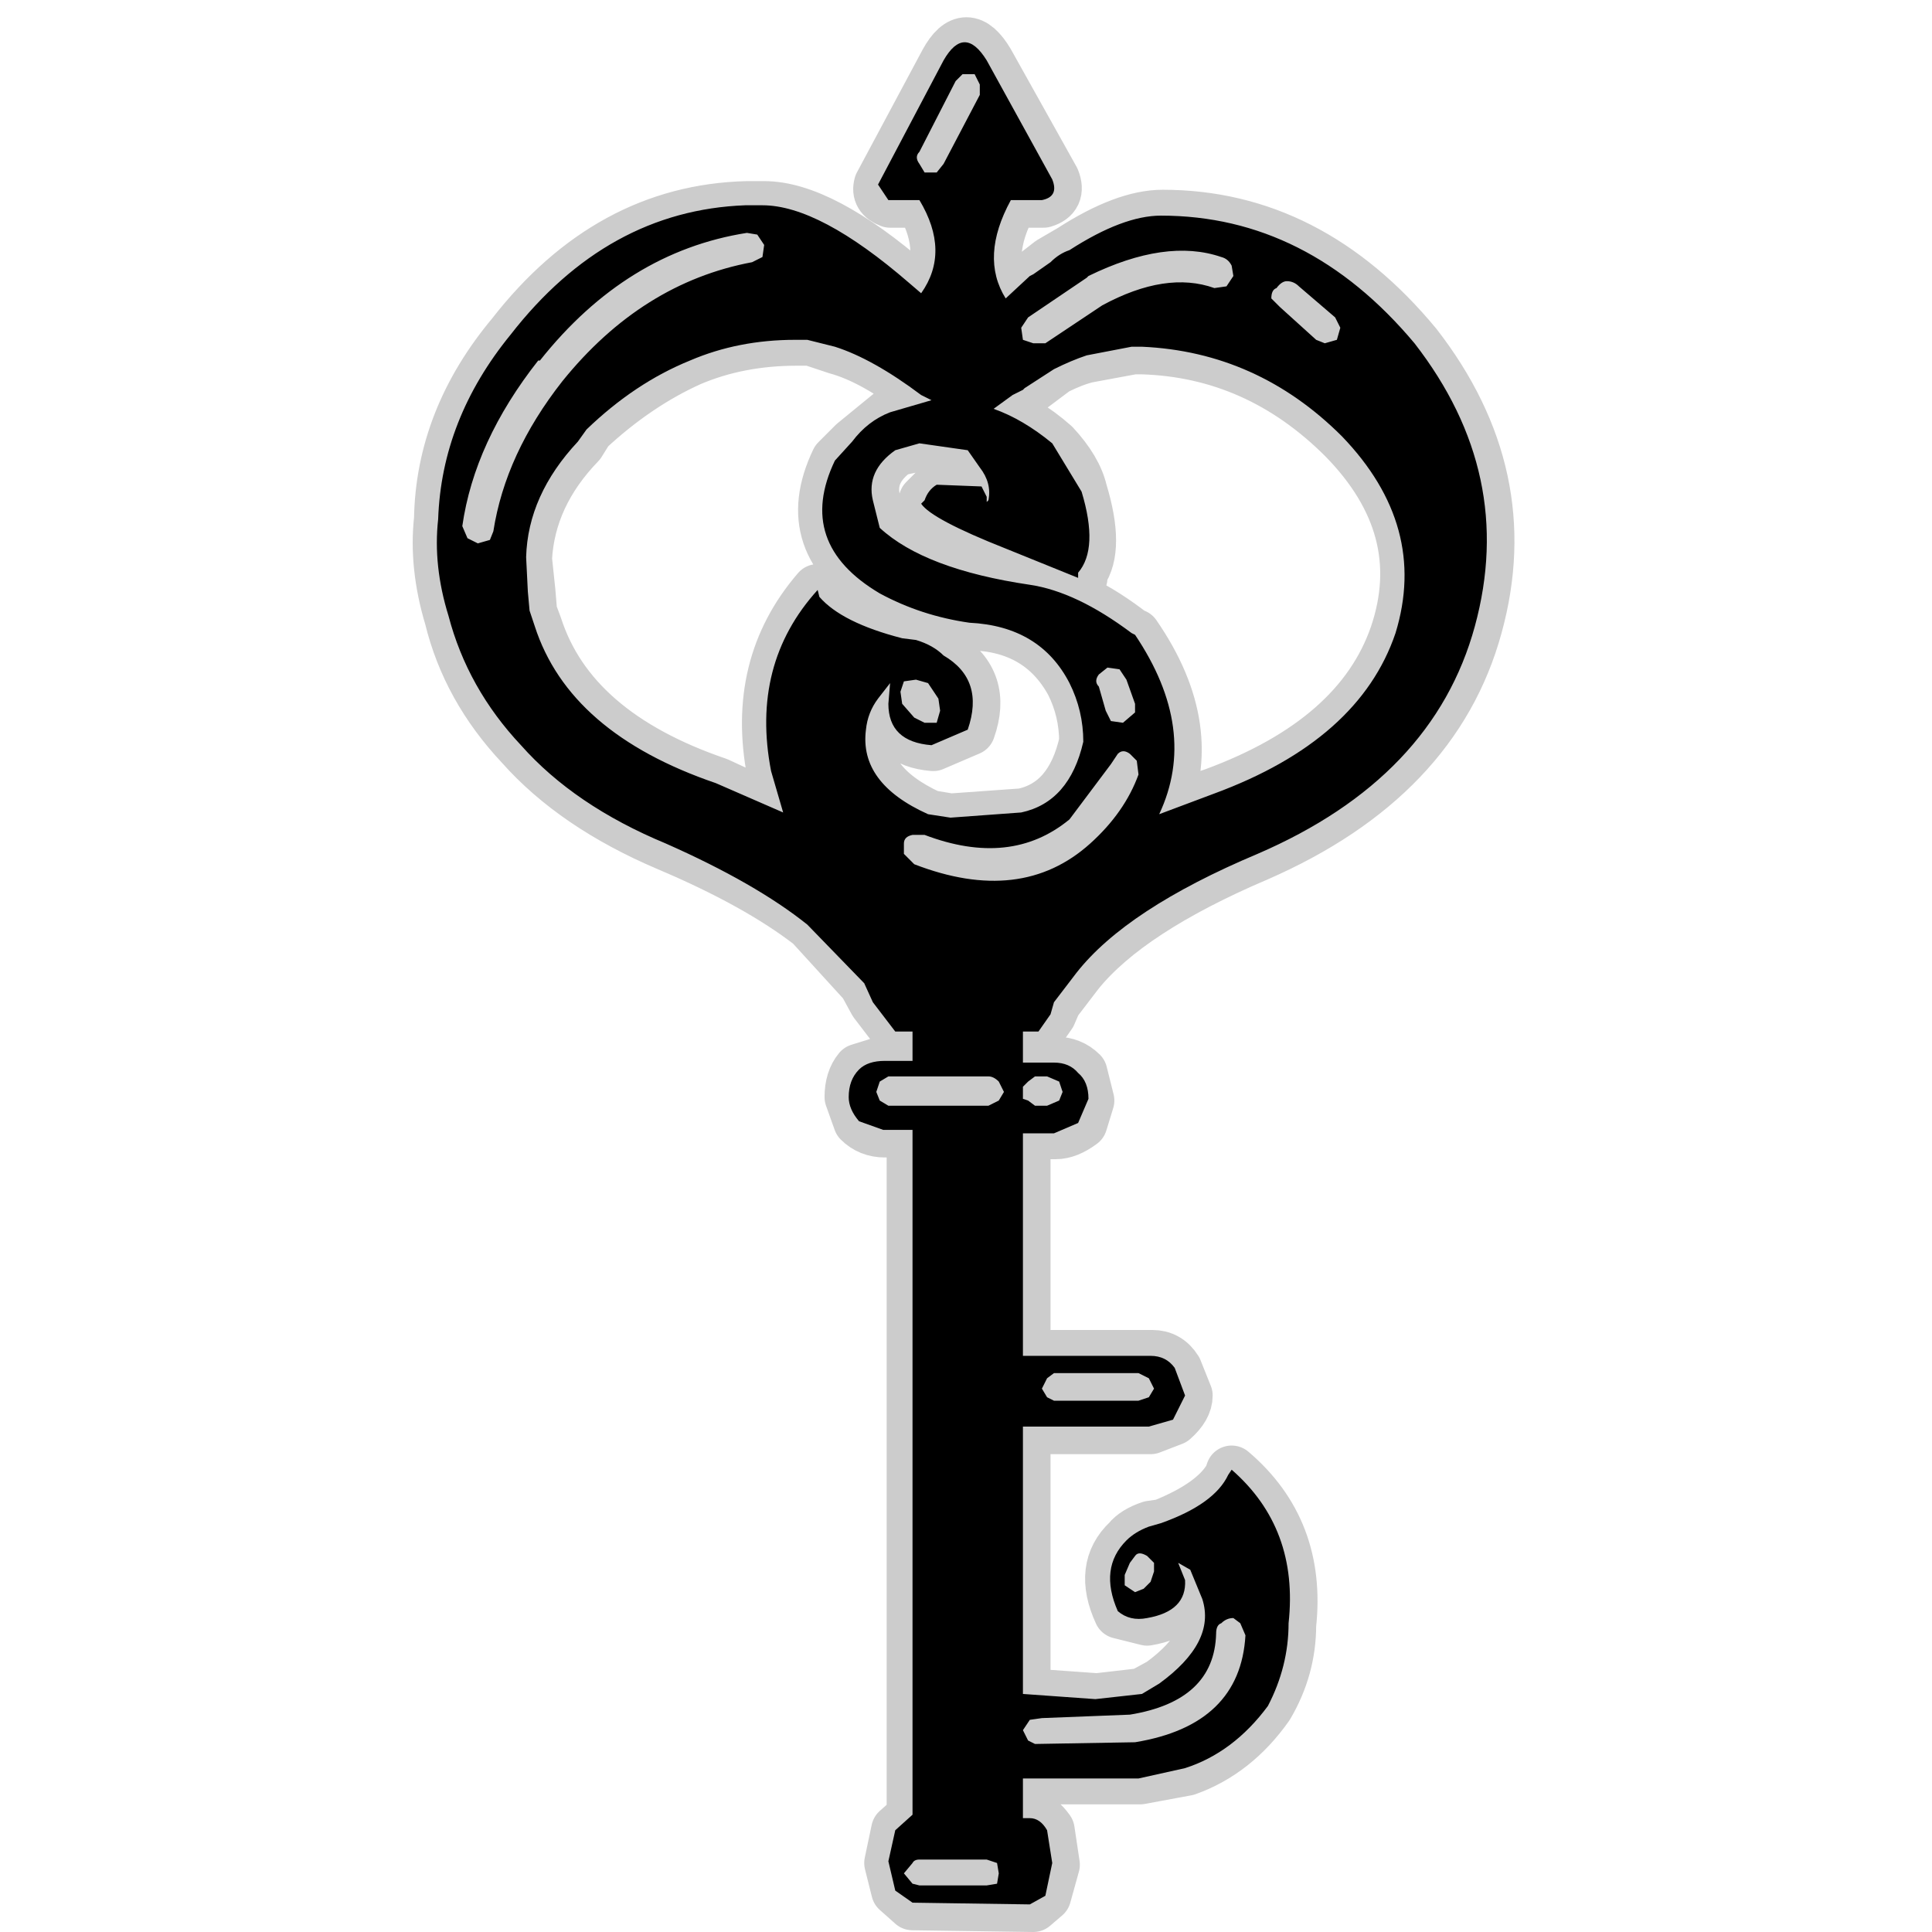 <?xml version="1.0" encoding="UTF-8" standalone="no"?>
<svg xmlns:ffdec="https://www.free-decompiler.com/flash" xmlns:xlink="http://www.w3.org/1999/xlink" ffdec:objectType="frame" height="56.0px" width="56.0px" xmlns="http://www.w3.org/2000/svg">
  <g transform="matrix(1.0, 0.0, 0.0, 1.0, 0.0, 0.0)">
    <use ffdec:characterId="39" ffdec:characterName="130_fla.Symbole114_1" height="56.0" id="back" transform="matrix(1.0, 0.0, 0.0, 1.0, 0.0, 0.0)" width="56.0" xlink:href="#sprite0"/>
    <use ffdec:characterId="41" height="55.5" id="back" transform="matrix(1.0, 0.0, 0.0, 1.0, 11.95, 0.5)" width="31.95" xlink:href="#sprite38"/>
    <use ffdec:characterId="43" height="54.0" id="up" transform="matrix(1.0, 0.0, 0.0, 1.0, 12.65, 1.2)" width="30.45" xlink:href="#sprite39"/>
  </g>
  <defs>
    <g id="sprite0" transform="matrix(1.0, 0.0, 0.0, 1.0, 0.0, 0.0)">
      <use ffdec:characterId="38" ffdec:characterName="130_fla.Symbole111_2" height="56.0" id="back" transform="matrix(1.0, 0.0, 0.0, 1.0, 0.0, 0.0)" width="56.0" xlink:href="#sprite1"/>
    </g>
    <g id="sprite1" transform="matrix(1.0, 0.0, 0.0, 1.0, 0.0, 0.0)">
      <use ffdec:characterId="37" ffdec:characterName="130_fla.Symbole108_3" height="56.0" id="back" transform="matrix(1.0, 0.0, 0.0, 1.0, 0.0, 0.0)" width="56.0" xlink:href="#sprite2"/>
    </g>
    <g id="sprite2" transform="matrix(1.0, 0.0, 0.0, 1.0, 0.0, 0.0)">
      <use ffdec:characterId="36" ffdec:characterName="130_fla.Symbole105_4" height="56.0" id="back" transform="matrix(1.0, 0.0, 0.0, 1.0, 0.0, 0.0)" width="56.0" xlink:href="#sprite3"/>
    </g>
    <g id="sprite3" transform="matrix(1.0, 0.0, 0.0, 1.0, 0.0, 0.0)">
      <use ffdec:characterId="35" ffdec:characterName="130_fla.Symbole102_5" height="56.0" id="back" transform="matrix(1.0, 0.0, 0.0, 1.0, 0.0, 0.0)" width="56.0" xlink:href="#sprite4"/>
    </g>
    <g id="sprite4" transform="matrix(1.0, 0.0, 0.0, 1.0, 0.0, 0.0)">
      <use ffdec:characterId="34" ffdec:characterName="130_fla.Symbole99_6" height="56.0" id="back" transform="matrix(1.0, 0.0, 0.0, 1.0, 0.0, 0.0)" width="56.0" xlink:href="#sprite5"/>
    </g>
    <g id="sprite5" transform="matrix(1.0, 0.0, 0.0, 1.0, 0.0, 0.0)">
      <use ffdec:characterId="33" ffdec:characterName="130_fla.Symbole96_7" height="56.0" id="back" transform="matrix(1.0, 0.0, 0.0, 1.0, 0.0, 0.0)" width="56.0" xlink:href="#sprite6"/>
    </g>
    <g id="sprite6" transform="matrix(1.0, 0.0, 0.0, 1.0, 0.0, 0.0)">
      <use ffdec:characterId="32" ffdec:characterName="130_fla.Symbole93_8" height="56.0" id="back" transform="matrix(1.0, 0.0, 0.0, 1.0, 0.0, 0.0)" width="56.0" xlink:href="#sprite7"/>
    </g>
    <g id="sprite7" transform="matrix(1.0, 0.0, 0.0, 1.0, 0.0, 0.0)">
      <use ffdec:characterId="31" ffdec:characterName="130_fla.Symbole90_9" height="56.0" id="back" transform="matrix(1.0, 0.0, 0.0, 1.0, 0.0, 0.0)" width="56.0" xlink:href="#sprite8"/>
    </g>
    <g id="sprite8" transform="matrix(1.0, 0.0, 0.0, 1.0, 0.0, 0.0)">
      <use ffdec:characterId="30" ffdec:characterName="130_fla.Symbole87_10" height="56.0" id="back" transform="matrix(1.0, 0.0, 0.0, 1.0, 0.0, 0.0)" width="56.0" xlink:href="#sprite9"/>
    </g>
    <g id="sprite9" transform="matrix(1.0, 0.0, 0.0, 1.0, 0.0, 0.0)">
      <use ffdec:characterId="29" ffdec:characterName="130_fla.Symbole84_11" height="56.0" id="back" transform="matrix(1.0, 0.0, 0.0, 1.0, 0.0, 0.0)" width="56.0" xlink:href="#sprite10"/>
    </g>
    <g id="sprite10" transform="matrix(1.0, 0.0, 0.0, 1.0, 0.0, 0.0)">
      <use ffdec:characterId="28" ffdec:characterName="130_fla.Symbole81_12" height="56.0" id="back" transform="matrix(1.0, 0.0, 0.0, 1.0, 0.0, 0.0)" width="56.0" xlink:href="#sprite11"/>
    </g>
    <g id="sprite11" transform="matrix(1.0, 0.0, 0.0, 1.0, 0.0, 0.0)">
      <use ffdec:characterId="27" ffdec:characterName="130_fla.Symbole78_13" height="56.0" id="back" transform="matrix(1.0, 0.0, 0.0, 1.0, 0.0, 0.0)" width="56.0" xlink:href="#sprite12"/>
    </g>
    <g id="sprite12" transform="matrix(1.0, 0.0, 0.0, 1.0, 0.0, 0.0)">
      <use ffdec:characterId="26" ffdec:characterName="130_fla.Symbole75_14" height="56.0" id="back" transform="matrix(1.0, 0.0, 0.0, 1.0, 0.0, 0.0)" width="56.0" xlink:href="#sprite13"/>
    </g>
    <g id="sprite13" transform="matrix(1.0, 0.0, 0.0, 1.0, 0.0, 0.0)">
      <use ffdec:characterId="25" ffdec:characterName="130_fla.Symbole72_15" height="56.0" id="back" transform="matrix(1.0, 0.0, 0.0, 1.0, 0.0, 0.0)" width="56.0" xlink:href="#sprite14"/>
    </g>
    <g id="sprite14" transform="matrix(1.0, 0.0, 0.0, 1.0, 0.0, 0.0)">
      <use ffdec:characterId="24" ffdec:characterName="130_fla.Symbole69_16" height="56.0" id="back" transform="matrix(1.0, 0.0, 0.0, 1.0, 0.0, 0.0)" width="56.0" xlink:href="#sprite15"/>
    </g>
    <g id="sprite15" transform="matrix(1.0, 0.0, 0.0, 1.0, 0.0, 0.0)">
      <use ffdec:characterId="23" ffdec:characterName="130_fla.Symbole66_17" height="56.0" id="back" transform="matrix(1.0, 0.0, 0.0, 1.0, 0.0, 0.0)" width="56.0" xlink:href="#sprite16"/>
    </g>
    <g id="sprite16" transform="matrix(1.0, 0.0, 0.0, 1.0, 0.0, 0.0)">
      <use ffdec:characterId="22" ffdec:characterName="130_fla.Symbole63_18" height="56.0" id="back" transform="matrix(1.0, 0.0, 0.0, 1.0, 0.0, 0.0)" width="56.0" xlink:href="#sprite17"/>
    </g>
    <g id="sprite17" transform="matrix(1.0, 0.0, 0.0, 1.0, 0.0, 0.0)">
      <use ffdec:characterId="21" ffdec:characterName="130_fla.Symbole60_19" height="56.0" id="back" transform="matrix(1.0, 0.0, 0.0, 1.0, 0.0, 0.0)" width="56.0" xlink:href="#sprite18"/>
    </g>
    <g id="sprite18" transform="matrix(1.0, 0.0, 0.0, 1.0, 0.0, 0.0)">
      <use ffdec:characterId="20" ffdec:characterName="130_fla.Symbole57_20" height="56.0" id="back" transform="matrix(1.0, 0.0, 0.0, 1.0, 0.0, 0.0)" width="56.0" xlink:href="#sprite19"/>
    </g>
    <g id="sprite19" transform="matrix(1.0, 0.0, 0.0, 1.0, 0.0, 0.0)">
      <use ffdec:characterId="19" ffdec:characterName="130_fla.Symbole54_21" height="56.0" id="back" transform="matrix(1.0, 0.0, 0.0, 1.0, 0.0, 0.0)" width="56.0" xlink:href="#sprite20"/>
    </g>
    <g id="sprite20" transform="matrix(1.0, 0.0, 0.0, 1.0, 0.0, 0.0)">
      <use ffdec:characterId="18" ffdec:characterName="130_fla.Symbole51_22" height="56.0" id="back" transform="matrix(1.0, 0.0, 0.0, 1.0, 0.0, 0.0)" width="56.0" xlink:href="#sprite21"/>
    </g>
    <g id="sprite21" transform="matrix(1.0, 0.0, 0.0, 1.0, 0.0, 0.0)">
      <use ffdec:characterId="17" ffdec:characterName="130_fla.Symbole48_23" height="56.0" id="back" transform="matrix(1.0, 0.0, 0.0, 1.0, 0.0, 0.0)" width="56.0" xlink:href="#sprite22"/>
    </g>
    <g id="sprite22" transform="matrix(1.0, 0.0, 0.0, 1.0, 0.0, 0.0)">
      <use ffdec:characterId="16" ffdec:characterName="130_fla.Symbole45_24" height="56.0" id="back" transform="matrix(1.0, 0.0, 0.0, 1.0, 0.0, 0.0)" width="56.0" xlink:href="#sprite23"/>
    </g>
    <g id="sprite23" transform="matrix(1.0, 0.0, 0.0, 1.0, 0.0, 0.0)">
      <use ffdec:characterId="15" ffdec:characterName="130_fla.Symbole42_25" height="56.0" id="back" transform="matrix(1.0, 0.0, 0.0, 1.0, 0.0, 0.0)" width="56.0" xlink:href="#sprite24"/>
    </g>
    <g id="sprite24" transform="matrix(1.0, 0.0, 0.0, 1.0, 0.0, 0.0)">
      <use ffdec:characterId="14" ffdec:characterName="130_fla.Symbole39_26" height="56.0" id="back" transform="matrix(1.0, 0.0, 0.0, 1.0, 0.0, 0.0)" width="56.0" xlink:href="#sprite25"/>
    </g>
    <g id="sprite25" transform="matrix(1.0, 0.0, 0.0, 1.0, 0.0, 0.0)">
      <use ffdec:characterId="13" ffdec:characterName="130_fla.Symbole36_27" height="56.0" id="back" transform="matrix(1.0, 0.0, 0.0, 1.0, 0.0, 0.0)" width="56.0" xlink:href="#sprite26"/>
    </g>
    <g id="sprite26" transform="matrix(1.0, 0.0, 0.0, 1.0, 0.0, 0.0)">
      <use ffdec:characterId="12" ffdec:characterName="130_fla.Symbole33_28" height="56.0" id="back" transform="matrix(1.0, 0.0, 0.0, 1.0, 0.0, 0.0)" width="56.0" xlink:href="#sprite27"/>
    </g>
    <g id="sprite27" transform="matrix(1.0, 0.0, 0.0, 1.0, 0.0, 0.0)">
      <use ffdec:characterId="11" ffdec:characterName="130_fla.Symbole30_29" height="56.0" id="back" transform="matrix(1.0, 0.0, 0.0, 1.0, 0.0, 0.0)" width="56.0" xlink:href="#sprite28"/>
    </g>
    <g id="sprite28" transform="matrix(1.0, 0.0, 0.0, 1.0, 0.0, 0.0)">
      <use ffdec:characterId="10" ffdec:characterName="130_fla.Symbole27_30" height="56.0" id="back" transform="matrix(1.0, 0.0, 0.0, 1.0, 0.0, 0.0)" width="56.0" xlink:href="#sprite29"/>
    </g>
    <g id="sprite29" transform="matrix(1.0, 0.0, 0.0, 1.0, 0.0, 0.0)">
      <use ffdec:characterId="9" ffdec:characterName="130_fla.Symbole24_31" height="56.0" id="back" transform="matrix(1.0, 0.0, 0.0, 1.0, 0.0, 0.0)" width="56.0" xlink:href="#sprite30"/>
    </g>
    <g id="sprite30" transform="matrix(1.0, 0.0, 0.0, 1.0, 0.0, 0.0)">
      <use ffdec:characterId="8" ffdec:characterName="130_fla.Symbole21_32" height="56.0" id="back" transform="matrix(1.0, 0.0, 0.0, 1.0, 0.0, 0.0)" width="56.0" xlink:href="#sprite31"/>
    </g>
    <g id="sprite31" transform="matrix(1.0, 0.0, 0.0, 1.0, 0.0, 0.0)">
      <use ffdec:characterId="7" ffdec:characterName="130_fla.Symbole18_33" height="56.0" id="back" transform="matrix(1.0, 0.0, 0.0, 1.0, 0.0, 0.0)" width="56.0" xlink:href="#sprite32"/>
    </g>
    <g id="sprite32" transform="matrix(1.0, 0.0, 0.0, 1.0, 0.0, 0.0)">
      <use ffdec:characterId="6" ffdec:characterName="130_fla.Symbole15_34" height="56.0" id="back" transform="matrix(1.0, 0.0, 0.0, 1.0, 0.0, 0.0)" width="56.0" xlink:href="#sprite33"/>
    </g>
    <g id="sprite33" transform="matrix(1.0, 0.0, 0.0, 1.0, 0.0, 0.0)">
      <use ffdec:characterId="5" ffdec:characterName="130_fla.Symbole12_35" height="56.0" id="back" transform="matrix(1.0, 0.0, 0.0, 1.0, 0.0, 0.0)" width="56.0" xlink:href="#sprite34"/>
    </g>
    <g id="sprite34" transform="matrix(1.0, 0.0, 0.0, 1.0, 0.0, 0.0)">
      <use ffdec:characterId="4" ffdec:characterName="130_fla.Symbole9_36" height="56.0" id="back" transform="matrix(1.0, 0.0, 0.0, 1.0, 0.0, 0.0)" width="56.0" xlink:href="#sprite35"/>
    </g>
    <g id="sprite35" transform="matrix(1.0, 0.0, 0.0, 1.0, 0.0, 0.0)">
      <use ffdec:characterId="3" ffdec:characterName="130_fla.Symbole6_37" height="56.0" id="back" transform="matrix(1.0, 0.0, 0.0, 1.0, 0.0, 0.0)" width="56.0" xlink:href="#sprite36"/>
    </g>
    <g id="sprite36" transform="matrix(1.0, 0.0, 0.0, 1.0, 0.0, 0.0)">
      <use ffdec:characterId="2" height="56.0" id="back" transform="matrix(1.0, 0.0, 0.0, 1.0, 0.0, 0.0)" width="56.0" xlink:href="#sprite37"/>
    </g>
    <g id="sprite37" transform="matrix(1.0, 0.0, 0.0, 1.0, 0.0, 0.0)">
      <use ffdec:characterId="1" height="56.0" transform="matrix(1.0, 0.0, 0.0, 1.0, 0.0, 0.0)" width="56.0" xlink:href="#shape0"/>
    </g>
    <g id="shape0" transform="matrix(1.0, 0.0, 0.0, 1.0, 0.0, 0.0)">
      <path d="M56.0 56.0 L0.0 56.0 0.0 0.0 56.0 0.0 56.0 56.0" fill="#010101" fill-opacity="0.0" fill-rule="evenodd" stroke="none"/>
    </g>
    <g id="sprite38" transform="matrix(1.0, 0.0, 0.0, 1.0, 0.75, 0.75)">
      <use ffdec:characterId="40" height="55.5" transform="matrix(1.0, 0.0, 0.0, 1.0, -0.75, -0.75)" width="31.95" xlink:href="#shape1"/>
    </g>
    <g id="shape1" transform="matrix(1.0, 0.0, 0.0, 1.0, 0.75, 0.75)">
      <path d="M28.35 8.75 Q25.25 5.0 21.0 5.0 19.9 5.0 18.35 6.0 L17.75 6.35 17.3 6.7 17.25 6.75 16.5 7.45 Q15.75 6.2 16.65 4.6 L17.55 4.6 Q18.05 4.45 17.85 3.95 L15.95 0.55 Q15.3 -0.55 14.7 0.55 L12.8 4.1 Q12.7 4.45 13.1 4.6 L14.0 4.6 Q14.85 6.1 14.05 7.3 L13.7 7.0 Q11.1 4.75 9.45 4.75 L8.95 4.75 Q4.95 4.85 2.15 8.45 0.1 10.9 0.05 13.8 -0.1 15.15 0.35 16.65 0.85 18.7 2.4 20.35 3.95 22.1 6.65 23.25 9.25 24.35 10.8 25.55 L12.35 27.25 12.65 27.8 13.3 28.65 13.75 28.65 13.75 29.5 13.0 29.5 12.2 29.75 Q11.95 30.05 11.95 30.55 L12.2 31.25 Q12.5 31.55 12.95 31.55 L13.75 31.55 13.75 51.4 13.3 51.8 13.1 52.75 13.3 53.55 13.75 53.95 17.25 54.0 17.6 53.7 17.85 52.8 17.7 51.8 Q17.45 51.45 17.25 51.45 L17.0 51.45 17.0 50.3 19.65 50.3 20.35 50.3 21.7 50.05 Q23.1 49.55 24.05 48.2 24.7 47.1 24.7 45.85 25.0 43.1 23.0 41.4 L22.95 41.55 Q22.5 42.35 21.0 42.95 L20.65 43.0 Q20.2 43.15 20.0 43.4 19.15 44.2 19.75 45.5 L20.55 45.7 Q21.75 45.5 21.7 44.6 L21.45 44.05 21.85 44.3 22.2 45.1 Q22.6 46.35 20.95 47.55 L20.4 47.85 19.1 48.0 17.0 47.85 17.0 40.15 20.65 40.15 21.3 39.9 Q21.7 39.55 21.7 39.2 L21.4 38.45 Q21.15 38.05 20.7 38.05 L17.0 38.05 17.0 31.6 17.9 31.6 Q18.25 31.6 18.65 31.3 L18.85 30.65 18.65 29.85 Q18.35 29.55 17.9 29.55 L17.0 29.55 17.0 28.65 17.4 28.65 17.75 28.15 17.9 27.8 18.55 26.95 Q20.0 25.15 23.75 23.55 28.9 21.3 30.1 16.9 31.3 12.55 28.35 8.75 M20.15 8.85 L18.8 9.1 Q18.4 9.2 17.9 9.45 L17.1 10.05 17.0 10.1 16.7 10.25 16.15 10.65 Q17.0 10.9 17.85 11.65 18.5 12.35 18.65 13.0 19.15 14.65 18.65 15.35 L18.65 15.5 16.5 14.65 Q14.35 13.8 14.05 13.4 L14.1 13.25 14.5 12.85 15.8 12.9 15.95 13.15 15.95 13.3 16.05 13.25 15.75 12.35 15.4 11.8 14.0 11.65 13.3 11.8 Q12.45 12.4 12.65 13.25 L12.85 14.1 Q14.1 15.3 17.25 15.75 18.55 15.9 20.15 17.15 L20.2 17.15 Q22.1 19.9 20.95 22.4 21.6 22.05 22.5 21.75 26.7 20.2 27.75 17.15 28.8 14.05 26.25 11.45 23.75 8.95 20.4 8.85 L20.15 8.85 M22.5 7.15 L22.85 7.05 23.1 6.75 23.0 6.5 22.7 6.2 Q21.15 5.65 18.85 6.75 L18.8 6.85 17.15 7.95 16.95 8.25 17.0 8.6 17.3 8.75 17.6 8.75 19.3 7.6 Q21.15 6.65 22.5 7.15 M24.4 7.65 L25.45 8.6 25.75 8.75 26.1 8.6 26.2 8.25 26.05 7.95 25.0 7.05 Q24.85 6.9 24.65 6.9 L24.35 7.15 Q24.2 7.2 24.2 7.45 L24.4 7.65 M15.75 1.2 L15.6 0.9 15.25 0.9 15.0 1.15 14.0 3.2 Q13.85 3.35 14.0 3.5 L14.1 3.75 14.5 3.75 14.7 3.5 15.75 1.5 15.75 1.2 M10.8 8.6 L10.4 8.6 Q8.7 8.6 7.3 9.2 5.75 9.9 4.35 11.2 L4.1 11.6 Q2.65 13.1 2.55 14.95 L2.65 15.9 2.7 16.5 2.85 16.9 Q3.85 20.0 8.1 21.45 L10.05 22.35 9.7 21.15 Q9.1 18.05 11.0 15.85 L11.1 16.05 Q11.75 16.85 13.5 17.25 L13.9 17.3 Q14.4 17.45 14.7 17.75 15.9 18.5 15.4 19.9 L14.35 20.35 Q13.1 20.25 13.1 19.15 L13.15 18.55 12.8 19.0 12.45 19.9 Q12.2 21.45 14.25 22.4 L14.85 22.5 16.95 22.35 Q18.35 22.05 18.75 20.25 18.75 19.35 18.35 18.55 17.45 16.9 15.45 16.85 14.05 16.65 12.85 15.95 10.4 14.5 11.55 12.1 L12.05 11.6 13.15 10.7 14.35 10.35 14.05 10.25 Q12.65 9.15 11.55 8.85 L10.8 8.6 M9.3 5.6 L9.0 5.5 Q5.5 6.1 3.0 9.2 L2.95 9.2 Q1.1 11.6 0.75 14.05 L0.85 14.4 1.15 14.5 1.55 14.4 1.65 14.2 Q2.0 11.9 3.6 9.8 5.9 7.0 9.15 6.35 L9.45 6.2 9.5 5.85 9.3 5.6 M13.9 18.5 L13.55 18.5 13.45 18.8 13.5 19.15 13.85 19.6 14.1 19.75 14.5 19.75 14.65 19.35 14.55 19.0 14.25 18.55 13.9 18.5 M13.75 22.95 L13.55 23.25 13.55 23.55 13.85 23.8 Q16.95 25.0 18.95 23.25 L20.35 21.2 20.3 20.85 20.05 20.65 Q19.9 20.5 19.75 20.65 L19.55 20.95 18.35 22.55 Q16.65 23.95 14.1 22.95 L13.75 22.95 M19.8 18.2 L19.45 18.1 19.15 18.35 Q19.0 18.5 19.15 18.65 L19.4 19.35 19.55 19.65 19.9 19.75 20.2 19.45 20.2 19.15 20.0 18.5 19.8 18.2 M18.1 30.4 L18.05 30.15 17.7 30.0 17.35 30.0 17.15 30.15 17.0 30.3 17.0 30.65 17.15 30.7 17.35 30.85 17.7 30.85 18.05 30.7 18.1 30.4 M16.05 30.0 L13.1 30.0 12.85 30.15 12.7 30.4 12.85 30.7 13.1 30.85 16.05 30.85 16.3 30.7 16.4 30.4 16.3 30.15 16.05 30.0 M20.35 38.6 L17.9 38.6 Q17.75 38.6 17.7 38.75 17.55 38.8 17.55 39.0 L17.7 39.25 17.9 39.35 20.35 39.35 20.65 39.25 20.8 39.0 20.65 38.75 20.35 38.6 M20.55 43.85 Q20.35 43.7 20.2 43.85 20.05 43.85 20.05 44.05 L19.9 44.45 19.9 44.65 20.2 44.9 20.5 44.8 20.7 44.6 20.8 44.35 20.8 44.05 20.55 43.85 M22.6 46.1 Q22.5 48.05 20.05 48.5 L17.55 48.6 17.25 48.65 17.0 48.9 17.15 49.2 17.35 49.35 20.2 49.25 Q23.3 48.75 23.45 46.15 L23.3 45.85 23.1 45.7 Q22.85 45.7 22.7 45.85 L22.6 46.1 M13.55 53.05 L13.75 53.35 14.0 53.4 15.95 53.4 16.2 53.35 16.3 53.05 16.2 52.8 Q16.05 52.65 15.95 52.65 L14.0 52.65 13.75 52.8 Q13.55 52.85 13.55 53.05 Z" fill="none" stroke="#000000" stroke-linecap="round" stroke-linejoin="round" stroke-opacity="0.2" stroke-width="1.5"/>
    </g>
    <g id="sprite39" transform="matrix(1.0, 0.0, 0.0, 1.0, 0.0, 0.0)">
      <use ffdec:characterId="42" height="54.0" transform="matrix(1.0, 0.0, 0.0, 1.0, 0.0, 0.0)" width="30.45" xlink:href="#shape2"/>
    </g>
    <g id="shape2" transform="matrix(1.0, 0.0, 0.0, 1.0, 0.0, 0.0)">
      <path d="M28.35 8.75 Q31.3 12.55 30.1 16.95 28.9 21.35 23.8 23.55 20.0 25.15 18.55 27.0 L17.9 27.85 17.8 28.2 17.45 28.7 17.0 28.7 17.0 29.6 17.9 29.6 Q18.35 29.6 18.6 29.9 18.9 30.15 18.9 30.65 L18.6 31.35 17.9 31.65 17.0 31.65 17.0 38.1 20.7 38.1 Q21.15 38.1 21.4 38.45 L21.7 39.25 21.35 39.95 20.65 40.15 17.0 40.15 17.0 47.9 19.1 48.05 20.45 47.9 20.95 47.6 Q22.6 46.4 22.2 45.15 L21.85 44.3 21.5 44.1 21.7 44.6 Q21.75 45.5 20.6 45.7 20.1 45.8 19.75 45.5 19.2 44.25 20.0 43.45 20.25 43.2 20.65 43.05 L21.0 42.95 Q22.55 42.4 22.95 41.55 L23.05 41.4 Q25.0 43.1 24.7 45.85 24.7 47.1 24.1 48.25 23.1 49.6 21.7 50.05 L20.35 50.35 19.65 50.35 17.0 50.35 17.0 51.5 17.2 51.5 Q17.5 51.5 17.7 51.85 L17.85 52.8 17.65 53.75 17.2 54.0 13.8 53.95 13.3 53.6 13.1 52.75 13.3 51.85 13.8 51.4 13.8 31.55 12.95 31.55 12.25 31.3 Q11.95 30.95 11.95 30.6 11.95 30.1 12.25 29.8 12.5 29.55 13.0 29.55 L13.8 29.55 13.8 28.7 13.3 28.7 12.65 27.85 12.4 27.3 10.75 25.6 Q9.25 24.4 6.65 23.25 4.0 22.15 2.45 20.4 0.9 18.75 0.35 16.65 -0.1 15.2 0.05 13.85 0.15 10.95 2.15 8.5 4.95 4.9 8.95 4.75 L9.45 4.75 Q11.1 4.75 13.7 7.0 L14.05 7.3 Q14.9 6.1 14.0 4.6 L13.1 4.6 12.8 4.15 14.7 0.55 Q15.3 -0.5 15.95 0.55 L17.85 4.0 Q18.05 4.5 17.55 4.6 L16.65 4.6 Q15.75 6.25 16.5 7.45 L17.2 6.8 17.3 6.75 17.8 6.4 Q18.05 6.15 18.35 6.05 19.9 5.05 21.0 5.05 25.25 5.05 28.35 8.75 M18.85 6.85 L17.15 8.0 16.95 8.3 17.0 8.65 17.3 8.75 17.65 8.75 19.3 7.65 Q21.15 6.65 22.55 7.15 L22.9 7.1 23.1 6.8 23.05 6.5 Q22.95 6.3 22.75 6.25 21.15 5.7 18.9 6.8 L18.85 6.85 M17.9 9.5 L17.05 10.05 17.0 10.1 16.7 10.25 16.15 10.65 Q17.0 10.95 17.85 11.65 L18.7 13.05 Q19.2 14.7 18.6 15.4 L18.6 15.55 16.5 14.7 Q14.35 13.85 14.05 13.4 L14.15 13.3 Q14.25 13.0 14.5 12.85 L15.8 12.9 15.95 13.2 15.95 13.35 16.0 13.3 Q16.1 12.8 15.75 12.35 L15.4 11.85 14.0 11.65 13.3 11.85 Q12.45 12.45 12.65 13.3 L12.85 14.1 Q14.15 15.3 17.2 15.75 18.55 15.95 20.15 17.15 L20.25 17.2 Q22.1 19.95 20.95 22.4 L22.55 21.8 Q26.75 20.25 27.8 17.15 28.75 14.05 26.25 11.45 23.8 9.0 20.45 8.85 L20.15 8.85 18.85 9.1 Q18.4 9.25 17.9 9.5 M24.65 6.95 Q24.5 6.95 24.35 7.15 24.2 7.2 24.2 7.45 L24.45 7.7 25.5 8.65 25.75 8.75 26.1 8.65 26.2 8.3 26.05 8.0 25.0 7.1 Q24.85 6.95 24.65 6.95 M15.75 1.25 L15.6 0.95 15.25 0.95 15.05 1.15 14.0 3.2 Q13.85 3.35 14.0 3.55 L14.15 3.8 14.5 3.8 14.7 3.55 15.75 1.55 15.75 1.25 M9.5 5.9 L9.3 5.6 9.0 5.55 Q5.5 6.1 3.0 9.25 L2.95 9.25 Q1.1 11.6 0.75 14.05 L0.9 14.4 1.2 14.55 1.55 14.45 1.65 14.2 Q2.0 11.95 3.65 9.85 5.95 7.0 9.15 6.4 L9.45 6.25 9.5 5.9 M10.75 8.65 L10.4 8.65 Q8.75 8.65 7.35 9.25 5.75 9.9 4.35 11.25 L4.1 11.6 Q2.65 13.15 2.6 14.95 L2.65 15.95 2.7 16.5 2.85 16.95 Q3.85 20.05 8.1 21.5 L10.05 22.35 9.7 21.15 Q9.1 18.05 11.05 15.9 L11.1 16.1 Q11.75 16.85 13.5 17.3 L13.9 17.35 Q14.4 17.5 14.7 17.8 15.9 18.5 15.4 19.95 L14.35 20.4 Q13.1 20.3 13.1 19.2 L13.15 18.6 12.8 19.05 Q12.5 19.45 12.45 19.95 12.25 21.5 14.25 22.4 L14.9 22.5 16.95 22.35 Q18.35 22.05 18.75 20.3 18.75 19.4 18.35 18.6 17.5 16.95 15.45 16.85 14.05 16.65 12.85 16.0 10.4 14.55 11.55 12.15 L12.05 11.6 Q12.5 11.0 13.15 10.75 L14.35 10.4 14.05 10.25 Q12.65 9.2 11.55 8.85 L10.75 8.65 M13.55 18.55 L13.45 18.85 13.5 19.2 13.85 19.6 14.15 19.75 14.5 19.75 14.6 19.4 14.55 19.05 14.25 18.6 13.9 18.5 13.55 18.55 M13.8 23.0 Q13.55 23.05 13.55 23.25 L13.55 23.55 13.85 23.85 Q16.95 25.05 18.95 23.25 19.95 22.35 20.35 21.25 L20.3 20.85 20.1 20.65 Q19.9 20.5 19.75 20.65 L19.55 20.95 18.35 22.55 Q16.65 23.95 14.15 23.0 L13.8 23.0 M19.8 18.2 L19.45 18.15 19.2 18.35 Q19.05 18.55 19.2 18.7 L19.4 19.4 19.55 19.7 19.9 19.75 20.25 19.45 20.25 19.2 20.0 18.5 19.8 18.2 M18.05 30.15 L17.7 30.0 17.35 30.0 17.15 30.15 17.0 30.3 17.0 30.65 17.15 30.7 17.35 30.85 17.7 30.85 18.05 30.7 18.15 30.45 18.05 30.15 M16.3 30.15 Q16.15 30.0 16.0 30.0 L13.1 30.0 12.85 30.15 12.75 30.45 12.85 30.7 13.1 30.85 16.0 30.85 16.3 30.7 16.45 30.45 16.3 30.15 M17.7 39.3 L17.9 39.4 20.35 39.4 20.65 39.3 20.8 39.05 20.65 38.75 20.35 38.6 17.9 38.6 17.7 38.75 17.55 39.05 17.7 39.3 M20.6 43.9 Q20.35 43.75 20.25 43.9 L20.1 44.1 19.95 44.45 19.95 44.75 20.25 44.95 20.5 44.85 20.7 44.65 20.8 44.35 20.8 44.1 20.6 43.9 M22.6 46.15 Q22.55 48.1 20.1 48.5 L17.55 48.6 17.2 48.65 17.0 48.95 17.15 49.25 17.35 49.35 20.25 49.3 Q23.3 48.8 23.45 46.2 L23.3 45.85 23.1 45.7 Q22.9 45.7 22.75 45.85 22.6 45.9 22.6 46.15 M13.55 53.1 L13.8 53.4 14.0 53.45 15.95 53.45 16.25 53.4 16.3 53.1 16.25 52.8 15.95 52.7 14.0 52.7 Q13.85 52.7 13.8 52.8 L13.55 53.1" fill="#000000" fill-rule="evenodd" stroke="none"/>
    </g>
  </defs>
</svg>

